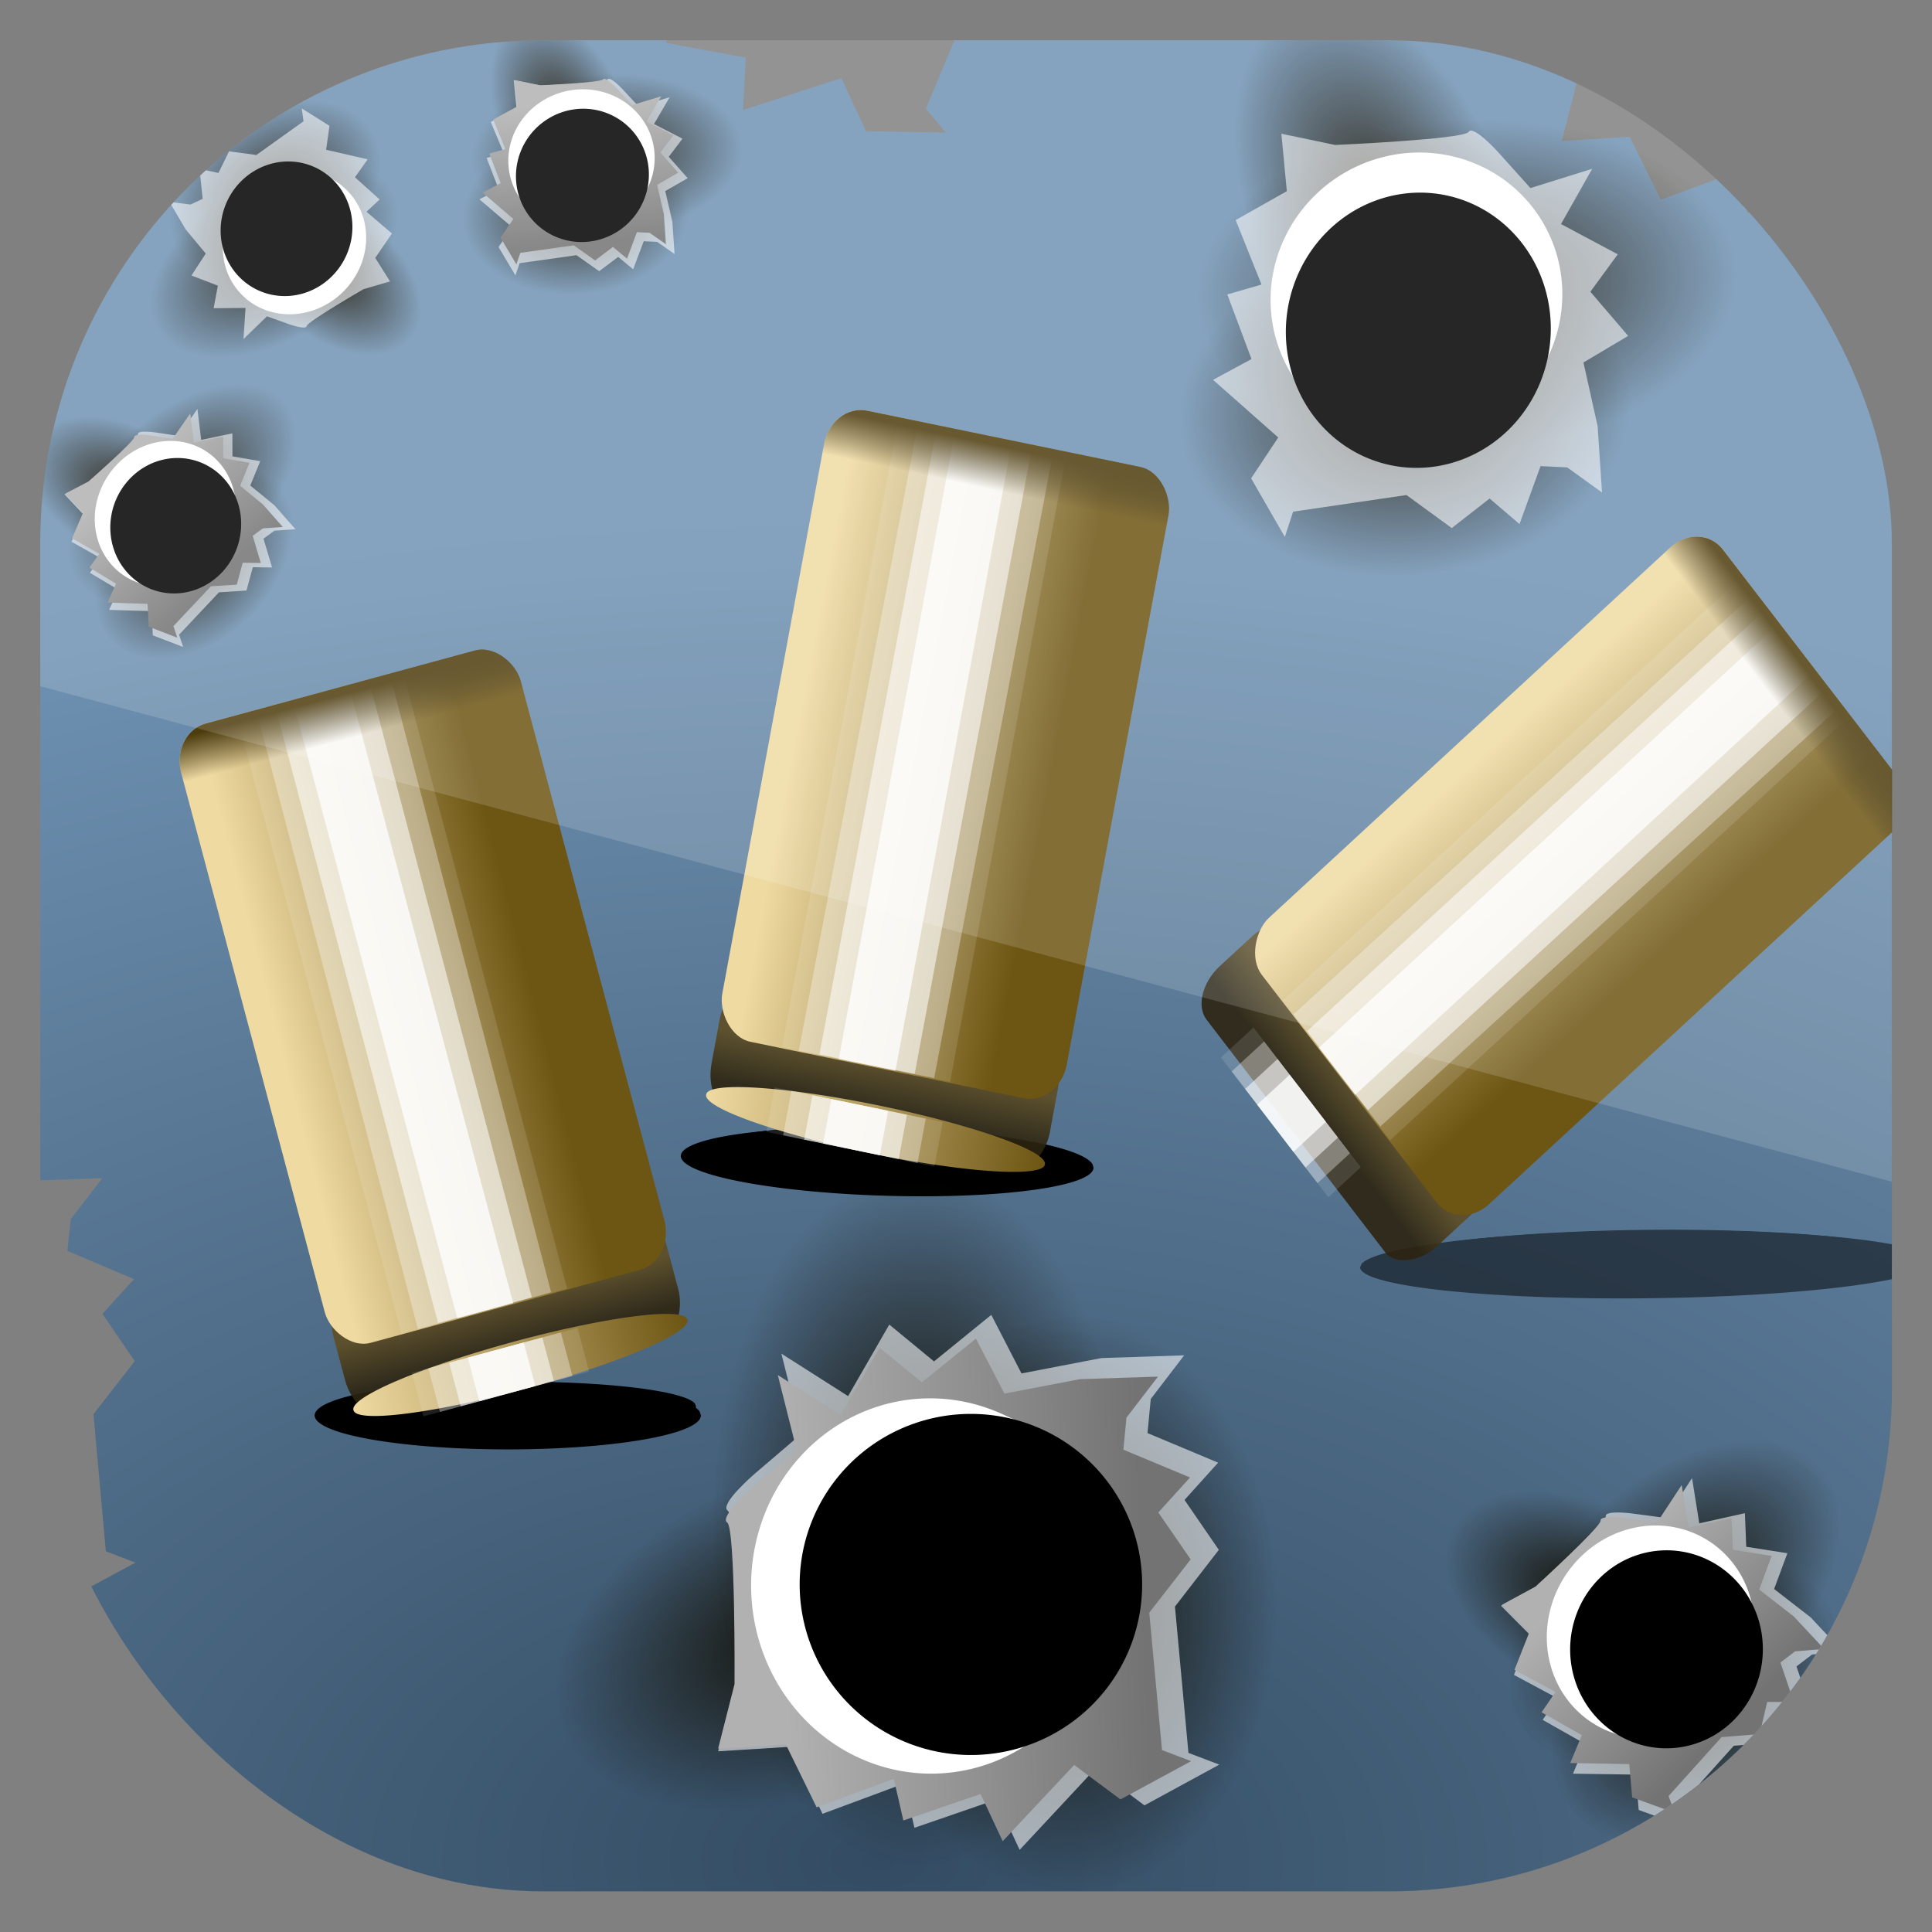 <svg height="96" width="96" xmlns="http://www.w3.org/2000/svg" xmlns:xlink="http://www.w3.org/1999/xlink" xmlns:sodipodi="http://sodipodi.sourceforge.net/DTD/sodipodi-0.dtd" xmlns:inkscape="http://www.inkscape.org/namespaces/inkscape">
 <rect width="100%" height="100%" fill="#808080" stroke="none"/>
 <defs>
  <clipPath clipPathUnits="userSpaceOnUse" id="clipPath3009">
   <path d="m -2,956.362 -96,0 0,33.562 96,25.687 0,-59.25 z" inkscape:connector-curvature="0"/>
  </clipPath>
  <radialGradient cy="88.2" r="43.38" gradientUnits="userSpaceOnUse" id="radialGradient6775" cx="45.935" gradientTransform="matrix(2.4 0.012 -0.007 1.373 -64.854 -33.01)">
   <stop stop-color="#334c63" stop-opacity="1"/>
   <stop stop-color="#7093b4" stop-opacity="1" offset="1"/>
  </radialGradient>
  <radialGradient cy="77.54" r="4.836" gradientUnits="userSpaceOnUse" id="radialGradient6682" cx="64.45" gradientTransform="matrix(1 0 0 0.975 0 1.951)">
   <stop stop-color="#130f03" stop-opacity="1"/>
   <stop stop-color="#130f03" stop-opacity="0" offset="1"/>
  </radialGradient>
  <linearGradient x2="0" y1="-40.36" y2="-41.966" gradientUnits="userSpaceOnUse" id="linearGradient6684" gradientTransform="matrix(1.286 0 0 1.589 -16.687 30.21)">
   <stop stop-color="#2c2410" stop-opacity="1"/>
   <stop stop-color="#5e4d23" stop-opacity="1" offset="1"/>
  </linearGradient>
  <linearGradient x1="48.2" x2="58.56" xlink:href="#linearGradient5673" y1="54.627" y2="54.698" gradientUnits="userSpaceOnUse" id="linearGradient6686" gradientTransform="matrix(1.31 0 0 1.334 -18 -20.05)"/>
  <linearGradient id="linearGradient5673">
   <stop stop-color="#6d5513" stop-opacity="1"/>
   <stop stop-color="#efdaa2" stop-opacity="1" offset="1"/>
  </linearGradient>
  <linearGradient x1="45.38" x2="61.678" xlink:href="#linearGradient5673" gradientUnits="userSpaceOnUse" id="linearGradient6688"/>
  <linearGradient x1="52.39" x2="52.4" y1="66.26" y2="64.57" gradientUnits="userSpaceOnUse" id="linearGradient6690" gradientTransform="matrix(1.31 0 0 1.334 -18 -20.05)">
   <stop stop-color="#4d3c0d" stop-opacity="1"/>
   <stop stop-color="#312608" stop-opacity="0" offset="1"/>
  </linearGradient>
  <linearGradient x1="71.41" x2="71.53" xlink:href="#linearGradient5512" y1="36.27" y2="57.679" gradientUnits="userSpaceOnUse" id="linearGradient6696" gradientTransform="matrix(0.024 0.725 -0.767 0.024 82.84 22.01)"/>
  <linearGradient id="linearGradient5512">
   <stop stop-color="#737373" stop-opacity="1"/>
   <stop stop-color="#b1b1b1" stop-opacity="1" offset="1"/>
  </linearGradient>
  <linearGradient x1="71.41" x2="71.53" xlink:href="#linearGradient5512" y1="36.27" y2="57.679" gradientUnits="userSpaceOnUse" id="linearGradient6720" gradientTransform="matrix(0.968 0 0 0.94 0.401 -13.598)"/>
  <clipPath clipPathUnits="userSpaceOnUse" id="clipPath3636">
   <rect x="6.643" rx="22.874" y="8.171" ry="22.24" height="81.83" width="84.18"/>
  </clipPath>
  <path d="m 45.075,66.753 a 12.559,2.581 0 1 1 -0.065,-0.262" fill="#000000" fill-opacity="1" stroke="none" id="SVGCleanerId_0"/>
  <path d="M 69.281,77.539 A 4.836,4.714 0 1 1 69.256,77.061" fill="url(#radialGradient6682)" fill-opacity="1" stroke="none" id="SVGCleanerId_1"/>
  <path d="m 83.211,47.461 a 9.732,10.097 0 1 1 -19.464,0 9.732,10.097 0 1 1 19.464,0 z" fill="#ffffff" fill-opacity="1" stroke="none" id="SVGCleanerId_2"/>
  <path d="m 91.24,48.799 a 43.308,41.605 0 1 1 -86.617,0 43.308,41.605 0 1 1 86.617,0 z" fill="#000000" fill-opacity="1" stroke="none" id="SVGCleanerId_3"/>
  <rect x="41.78" rx="1.565" y="-39.23" ry="2.255" fill="url(#linearGradient6684)" fill-opacity="1" stroke="none" height="6.801" id="SVGCleanerId_4" opacity="0.9" width="18.15"/>
  <rect x="41.555" rx="1.913" y="36.14" ry="2.11" fill-opacity="1" stroke="none" height="32.594" id="SVGCleanerId_5" width="18.487"/>
  <rect x="-56.44" y="36.19" fill="#ffffff" fill-opacity="1" stroke="none" height="32.14" id="SVGCleanerId_6" opacity="0.119" width="9.02"/>
  <rect x="-55.724" y="36.464" fill="#ffffff" fill-opacity="1" stroke="none" height="32.403" id="SVGCleanerId_7" opacity="0.329" width="7.263"/>
  <rect x="50.35" y="36.19" fill="#ffffff" fill-opacity="1" stroke="none" height="32.14" id="SVGCleanerId_8" opacity="0.752" width="3.044"/>
  <rect x="-54.51" y="36.33" fill="#ffffff" fill-opacity="1" stroke="none" height="32.404" id="SVGCleanerId_9" opacity="0.538" width="5.111"/>
  <path d="m 61.678,41.439 a 8.151,2.007 0 1 1 -16.301,0 8.151,2.007 0 1 1 16.301,0 z" fill="url(#linearGradient6688)" fill-opacity="1" stroke="none" id="SVGCleanerId_10"/>
  <rect x="-56.44" y="-34.12" fill="#ffffff" fill-opacity="1" stroke="none" height="2.295" id="SVGCleanerId_11" opacity="0.119" width="9.02"/>
  <rect x="-55.54" y="-34.12" fill="#ffffff" fill-opacity="1" stroke="none" height="2.295" id="SVGCleanerId_12" opacity="0.329" width="7.214"/>
  <rect x="50.35" y="-34.12" fill="#ffffff" fill-opacity="1" stroke="none" height="2.295" id="SVGCleanerId_13" opacity="0.752" width="3.044"/>
  <rect x="-54.41" y="-34.12" fill="#ffffff" fill-opacity="1" stroke="none" height="2.295" id="SVGCleanerId_14" opacity="0.538" width="5.073"/>
  <path d="m 62.959,20.043 1.88,-3.878 2.132,1.939 3.009,-1.817 3.26,2.545 8.651,-0.483 0.752,-1.696 2.258,4.242 -2.256,2.666 4.64,4.363 -3.009,1.211 1.505,4.605 -2.633,0.484 1.631,4.605 -4.012,1.696 0.126,3.999 -4.012,-1.091 c 0,0 -9.78,-0.365 -10.156,0.12 -0.376,0.485 -2.132,-1.576 -2.132,-1.576 l -2.257,-2.666 -4.764,0.969 2.632,-3.635 -4.138,-2.424 2.256,-2.423 -2.634,-3.272 3.51,-1.575 -0.753,-4.484 -7.09e-4,-4.605 2.508,1.939 z" fill="#ffffff" fill-opacity="1" stroke="none" id="SVGCleanerId_15" opacity="0.576"/>
  <path d="m 63.891,21.416 1.767,-3.66 2.002,1.83 2.827,-1.716 3.063,2.402 8.128,-0.457 0.707,-1.601 2.12,4.003 -2.12,2.516 4.358,4.117 -2.827,1.144 1.413,4.346 -2.474,0.457 1.531,4.346 -3.769,1.601 0.118,3.774 -3.769,-1.029 c 0,0 -9.188,-0.343 -9.541,0.114 -0.353,0.457 -2.002,-1.487 -2.002,-1.487 l -2.12,-2.516 -4.476,0.915 2.474,-3.431 -3.887,-2.287 2.12,-2.287 -2.474,-3.088 3.298,-1.487 -0.707,-4.232 0,-4.346 2.356,1.83 z" fill="url(#linearGradient6720)" fill-opacity="1" stroke="none" id="SVGCleanerId_16"/>
 </defs>
 <g inkscape:label="Layer 1" inkscape:groupmode="layer" transform="matrix(1 0 0 1 0 -956.36)">
  <g clip-path="url(#clipPath3636)" transform="matrix(1.093 0 0 1.124 -5.26 949.18)">
   <path d="m 11.313,5.126 c -3.605,0 -6.5,3.007 -6.5,6.75 l 0,46.906 1.094,-0.188 3.562,-0.125 -1.438,1.812 -0.156,1.406 3.031,1.25 -1.438,1.531 1.469,2.094 -1.875,2.344 0.562,6.062 1.344,0.5 -3.219,1.688 -2.094,-1.531 -0.844,0.875 0,8.5 c 0,3.743 2.895,6.781 6.5,6.781 l 73.75,0 c 3.605,0 6.5,-3.038 6.5,-6.781 l 0,-71.188 -2.812,2.906 -1,-2.062 -3.5,1.156 -0.438,-1.844 -3.5,1.25 -1.406,-2.781 -3.094,0.188 0.75,-2.844 c 0,0 0.015,-2.58 -0.062,-4.656 l -26.094,0 -1.094,0.469 -2.406,5.594 0.906,1.062 -3.625,-0.062 -1.125,-2.344 -4.469,1.406 0.125,-2.312 -3.625,-0.656 0.5,-1.812 -3.688,-0.594 0.031,-0.75 -20.625,0 z" fill="url(#radialGradient6775)" fill-opacity="1" stroke="none" inkscape:connector-curvature="0"/>
   <use xlink:href="#SVGCleanerId_0" opacity="0.052" inkscape:connector-curvature="0" transform="matrix(0.747 0.021 -0.016 0.582 21.923 18.215)"/>
   <use xlink:href="#SVGCleanerId_0" opacity="0.262" inkscape:connector-curvature="0" transform="matrix(0.69 0.019 -0.015 0.526 23.657 21.864)"/>
   <use xlink:href="#SVGCleanerId_0" opacity="0.186" inkscape:connector-curvature="0" transform="matrix(0.652 0.018 -0.013 0.47 24.84 25.498)"/>
   <use xlink:href="#SVGCleanerId_0" opacity="0.314" inkscape:connector-curvature="0" transform="matrix(0.606 0.017 -0.012 0.42 26.25 28.688)"/>
   <g opacity="0.514" transform="matrix(-1.245 0.013 0.019 0.895 151.62 3.658)">
    <use xlink:href="#SVGCleanerId_0" opacity="0.052" inkscape:connector-curvature="0" transform="matrix(0.832 0 0 0.65 31.736 21.256)"/>
    <use xlink:href="#SVGCleanerId_0" opacity="0.262" inkscape:connector-curvature="0" transform="matrix(0.769 0 0 0.587 33.782 25.276)"/>
    <use xlink:href="#SVGCleanerId_0" opacity="0.186" inkscape:connector-curvature="0" transform="matrix(0.726 0 0 0.525 35.21 29.3)"/>
    <use xlink:href="#SVGCleanerId_0" opacity="0.314" inkscape:connector-curvature="0" transform="matrix(0.675 0 0 0.47 36.886 32.815)"/>
   </g>
   <use xlink:href="#SVGCleanerId_0" opacity="0.052" inkscape:connector-curvature="0" transform="matrix(0.699 0 0 0.582 5.168 30.11)"/>
   <use xlink:href="#SVGCleanerId_0" opacity="0.262" inkscape:connector-curvature="0" transform="matrix(0.646 0 0 0.526 6.887 33.705)"/>
   <use xlink:href="#SVGCleanerId_0" opacity="0.186" inkscape:connector-curvature="0" transform="matrix(0.61 0 0 0.47 8.089 37.3)"/>
   <use xlink:href="#SVGCleanerId_0" opacity="0.314" inkscape:connector-curvature="0" transform="matrix(0.636 0 0 0.421 7.784 40.454)"/>
   <use xlink:href="#SVGCleanerId_1" opacity="0.619" inkscape:connector-curvature="0" transform="matrix(2.308 -0.906 0.587 1.407 -152.71 27.78)"/>
   <g transform="matrix(-0.847 -0.17 0.163 -0.856 82.27 93.26)">
    <use xlink:href="#SVGCleanerId_4" transform="matrix(1 0 0 -1 0 0)"/>
    <use xlink:href="#SVGCleanerId_5" fill="url(#linearGradient6686)"/>
    <use xlink:href="#SVGCleanerId_6" transform="matrix(-1 0 0 1 0 0)"/>
    <use xlink:href="#SVGCleanerId_7" transform="matrix(-1 0.005 -0.005 1 0 0)"/>
    <use xlink:href="#SVGCleanerId_8"/>
    <use xlink:href="#SVGCleanerId_9" transform="matrix(-1 0.002 -0.002 1 0 0)"/>
    <use xlink:href="#SVGCleanerId_10" inkscape:connector-curvature="0" transform="matrix(1.115 0 0 0.606 -8.864 7.949)"/>
    <use xlink:href="#SVGCleanerId_11" transform="matrix(-1 0 0 -1 0 0)"/>
    <use xlink:href="#SVGCleanerId_12" transform="matrix(-1 0 0 -1 0 0)"/>
    <use xlink:href="#SVGCleanerId_13" transform="matrix(1 0 0 -1 0 0)"/>
    <use xlink:href="#SVGCleanerId_14" transform="matrix(-1 0 0 -1 0 0)"/>
    <use xlink:href="#SVGCleanerId_5" fill="url(#linearGradient6690)" opacity="0.781"/>
   </g>
   <use xlink:href="#SVGCleanerId_1" opacity="0.486" inkscape:connector-curvature="0" transform="matrix(1.943 0 0 3.265 -78.64 -179.65)"/>
   <use xlink:href="#SVGCleanerId_1" opacity="0.643" inkscape:connector-curvature="0" transform="matrix(1.943 0 0 2.721 -71.75 -133.68)"/>
   <path d="m 56.98,69.741 3.211,1.308 -1.528,1.647 1.559,2.207 -1.994,2.508 0.613,6.468 1.403,0.519 -3.403,1.801 -2.232,-1.621 -3.442,3.588 -1.064,-2.222 -3.719,1.247 -0.462,-1.96 -3.716,1.341 -1.485,-2.961 -3.259,0.198 0.789,-3.034 c 0,0 0.051,-7.335 -0.354,-7.604 -0.405,-0.269 1.232,-1.638 1.232,-1.638 l 2.118,-1.76 -0.911,-3.544 3.032,1.878 1.873,-3.162 2.034,1.627 2.603,-2.057 1.373,2.589 3.639,-0.68 3.757,-0.12 -1.519,1.929 z" fill="#ffffff" fill-opacity="1" stroke="none" opacity="0.576" inkscape:connector-curvature="0"/>
   <path d="m 55.883,70.475 3.03,1.229 -1.442,1.547 1.471,2.073 -1.882,2.356 0.579,6.076 1.324,0.488 -3.212,1.692 -2.106,-1.523 -3.249,3.371 -1.005,-2.088 -3.51,1.171 -0.436,-1.841 -3.507,1.259 -1.402,-2.782 -3.076,0.186 0.745,-2.85 c 0,0 0.048,-6.891 -0.334,-7.144 -0.382,-0.253 1.162,-1.538 1.162,-1.538 l 1.999,-1.653 -0.86,-3.329 2.862,1.764 1.768,-2.971 1.92,1.529 2.457,-1.933 1.296,2.432 3.435,-0.639 3.546,-0.112 -1.433,1.812 z" fill="url(#linearGradient6696)" fill-opacity="1" stroke="none" inkscape:connector-curvature="0"/>
   <use xlink:href="#SVGCleanerId_2" opacity="0.048" inkscape:connector-curvature="0" transform="matrix(0.029 0.852 -0.808 0.026 83.34 12.663)"/>
   <use xlink:href="#SVGCleanerId_2" opacity="0.4" inkscape:connector-curvature="0" transform="matrix(0.027 0.808 -0.794 0.025 83.44 15.908)"/>
   <use xlink:href="#SVGCleanerId_2" opacity="0.181" inkscape:connector-curvature="0" transform="matrix(0.028 0.826 -0.801 0.025 83.42 14.531)"/>
   <use xlink:href="#SVGCleanerId_2" opacity="0.643" inkscape:connector-curvature="0" transform="matrix(0.026 0.779 -0.776 0.025 82.87 17.993)"/>
   <use xlink:href="#SVGCleanerId_2" opacity="0.881" inkscape:connector-curvature="0" transform="matrix(0.025 0.749 -0.747 0.024 81.64 20.293)"/>
   <use xlink:href="#SVGCleanerId_3" opacity="0.039" inkscape:connector-curvature="0" transform="matrix(0.006 0.174 -0.187 0.006 57.789 67.8)"/>
   <use xlink:href="#SVGCleanerId_3" opacity="0.132" inkscape:connector-curvature="0" transform="matrix(0.006 0.166 -0.18 0.006 57.49 68.18)"/>
   <use xlink:href="#SVGCleanerId_3" opacity="0.298" inkscape:connector-curvature="0" transform="matrix(0.005 0.16 -0.175 0.006 57.23 68.45)"/>
   <use xlink:href="#SVGCleanerId_3" opacity="0.461" inkscape:connector-curvature="0" transform="matrix(0.005 0.154 -0.167 0.005 56.88 68.73)"/>
   <use xlink:href="#SVGCleanerId_3" opacity="0.719" inkscape:connector-curvature="0" transform="matrix(0.005 0.147 -0.16 0.005 56.49 69.06)"/>
   <use xlink:href="#SVGCleanerId_3" inkscape:connector-curvature="0" transform="matrix(0.005 0.139 -0.152 0.005 56.14 69.43)"/>
   <g transform="matrix(-0.541 -0.685 0.643 -0.577 70.39 110.16)">
    <use xlink:href="#SVGCleanerId_4" transform="matrix(1 0 0 -1 0 0)"/>
    <use xlink:href="#SVGCleanerId_5" fill="url(#linearGradient6686)"/>
    <use xlink:href="#SVGCleanerId_6" transform="matrix(-1 0 0 1 0 0)"/>
    <use xlink:href="#SVGCleanerId_7" transform="matrix(-1 0.005 -0.005 1 0 0)"/>
    <use xlink:href="#SVGCleanerId_8"/>
    <use xlink:href="#SVGCleanerId_9" transform="matrix(-1 0.002 -0.002 1 0 0)"/>
    <use xlink:href="#SVGCleanerId_10" inkscape:connector-curvature="0" transform="matrix(1.115 0 0 0.606 -8.864 7.949)"/>
    <use xlink:href="#SVGCleanerId_11" transform="matrix(-1 0 0 -1 0 0)"/>
    <use xlink:href="#SVGCleanerId_12" transform="matrix(-1 0 0 -1 0 0)"/>
    <use xlink:href="#SVGCleanerId_13" transform="matrix(1 0 0 -1 0 0)"/>
    <use xlink:href="#SVGCleanerId_14" transform="matrix(-1 0 0 -1 0 0)"/>
    <use xlink:href="#SVGCleanerId_5" fill="url(#linearGradient6690)" opacity="0.781"/>
   </g>
   <g transform="matrix(-0.835 0.22 -0.23 -0.84 78.51 83.32)">
    <use xlink:href="#SVGCleanerId_4" transform="matrix(1 0 0 -1 0 0)"/>
    <use xlink:href="#SVGCleanerId_5" fill="url(#linearGradient6686)"/>
    <use xlink:href="#SVGCleanerId_6" transform="matrix(-1 0 0 1 0 0)"/>
    <use xlink:href="#SVGCleanerId_7" transform="matrix(-1 0.005 -0.005 1 0 0)"/>
    <use xlink:href="#SVGCleanerId_8"/>
    <use xlink:href="#SVGCleanerId_9" transform="matrix(-1 0.002 -0.002 1 0 0)"/>
    <use xlink:href="#SVGCleanerId_10" inkscape:connector-curvature="0" transform="matrix(1.115 0 0 0.606 -8.864 7.949)"/>
    <use xlink:href="#SVGCleanerId_11" transform="matrix(-1 0 0 -1 0 0)"/>
    <use xlink:href="#SVGCleanerId_12" transform="matrix(-1 0 0 -1 0 0)"/>
    <use xlink:href="#SVGCleanerId_13" transform="matrix(1 0 0 -1 0 0)"/>
    <use xlink:href="#SVGCleanerId_14" transform="matrix(-1 0 0 -1 0 0)"/>
    <use xlink:href="#SVGCleanerId_5" fill="url(#linearGradient6690)" opacity="0.781"/>
   </g>
   <g transform="matrix(0.431 0.478 -0.48 0.432 84.07 8.952)">
    <use xlink:href="#SVGCleanerId_1" opacity="0.619" inkscape:connector-curvature="0" transform="matrix(2.017 -0.816 0.513 1.268 -98.62 33.15)"/>
    <use xlink:href="#SVGCleanerId_1" opacity="0.486" inkscape:connector-curvature="0" transform="matrix(1.698 0 0 2.942 -33.889 -153.77)"/>
    <use xlink:href="#SVGCleanerId_1" opacity="0.643" inkscape:connector-curvature="0" transform="matrix(1.698 0 0 2.452 -27.868 -112.34)"/>
    <g transform="matrix(0.022 0.675 -0.713 0.023 97.53 28)">
     <use xlink:href="#SVGCleanerId_15" inkscape:connector-curvature="0"/>
     <use xlink:href="#SVGCleanerId_16" inkscape:connector-curvature="0"/>
     <use xlink:href="#SVGCleanerId_2" opacity="0.048" inkscape:connector-curvature="0" transform="matrix(1.137 0 0 0.991 -12.05 -14.587)"/>
     <use xlink:href="#SVGCleanerId_2" opacity="0.4" inkscape:connector-curvature="0" transform="matrix(1.078 0 0 0.973 -7.714 -14.58)"/>
     <use xlink:href="#SVGCleanerId_2" opacity="0.181" inkscape:connector-curvature="0" transform="matrix(1.103 0 0 0.982 -9.551 -14.614)"/>
     <use xlink:href="#SVGCleanerId_2" opacity="0.643" inkscape:connector-curvature="0" transform="matrix(1.041 0 0 0.952 -4.958 -13.793)"/>
     <use xlink:href="#SVGCleanerId_2" opacity="0.881" inkscape:connector-curvature="0" transform="matrix(1 0 0 0.916 -1.943 -12.199)"/>
     <use xlink:href="#SVGCleanerId_3" opacity="0.039" inkscape:connector-curvature="0" transform="matrix(0.232 0 0 0.229 60.4 18.971)"/>
     <use xlink:href="#SVGCleanerId_3" opacity="0.132" inkscape:connector-curvature="0" transform="matrix(0.221 0 0 0.221 60.893 19.35)"/>
     <use xlink:href="#SVGCleanerId_3" opacity="0.298" inkscape:connector-curvature="0" transform="matrix(0.214 0 0 0.214 61.25 19.686)"/>
     <use xlink:href="#SVGCleanerId_3" opacity="0.461" inkscape:connector-curvature="0" transform="matrix(0.206 0 0 0.205 61.61 20.12)"/>
     <use xlink:href="#SVGCleanerId_3" opacity="0.719" inkscape:connector-curvature="0" transform="matrix(0.197 0 0 0.196 62.03 20.62)"/>
     <use xlink:href="#SVGCleanerId_3" inkscape:connector-curvature="0" transform="matrix(0.186 0 0 0.186 62.51 21.06)"/>
    </g>
   </g>
   <g transform="matrix(0.032 0.894 -0.887 0.044 135.08 -51.782)">
    <use xlink:href="#SVGCleanerId_1" opacity="0.619" inkscape:connector-curvature="0" transform="matrix(2.017 -0.816 0.513 1.268 -98.62 33.15)"/>
    <use xlink:href="#SVGCleanerId_1" opacity="0.486" inkscape:connector-curvature="0" transform="matrix(1.698 0 0 2.942 -33.889 -153.77)"/>
    <use xlink:href="#SVGCleanerId_1" opacity="0.643" inkscape:connector-curvature="0" transform="matrix(1.698 0 0 2.452 -27.868 -112.34)"/>
    <g transform="matrix(0.022 0.675 -0.713 0.023 97.53 28)">
     <use xlink:href="#SVGCleanerId_15" inkscape:connector-curvature="0"/>
     <use xlink:href="#SVGCleanerId_16" inkscape:connector-curvature="0"/>
     <use xlink:href="#SVGCleanerId_2" opacity="0.048" inkscape:connector-curvature="0" transform="matrix(1.137 0 0 0.991 -12.05 -14.587)"/>
     <use xlink:href="#SVGCleanerId_2" opacity="0.4" inkscape:connector-curvature="0" transform="matrix(1.078 0 0 0.973 -7.714 -14.58)"/>
     <use xlink:href="#SVGCleanerId_2" opacity="0.181" inkscape:connector-curvature="0" transform="matrix(1.103 0 0 0.982 -9.551 -14.614)"/>
     <use xlink:href="#SVGCleanerId_2" opacity="0.643" inkscape:connector-curvature="0" transform="matrix(1.041 0 0 0.952 -4.958 -13.793)"/>
     <use xlink:href="#SVGCleanerId_2" opacity="0.881" inkscape:connector-curvature="0" transform="matrix(1 0 0 0.916 -1.943 -12.199)"/>
     <use xlink:href="#SVGCleanerId_3" opacity="0.039" inkscape:connector-curvature="0" transform="matrix(0.232 0 0 0.229 60.4 18.971)"/>
     <use xlink:href="#SVGCleanerId_3" opacity="0.132" inkscape:connector-curvature="0" transform="matrix(0.221 0 0 0.221 60.893 19.35)"/>
     <use xlink:href="#SVGCleanerId_3" opacity="0.298" inkscape:connector-curvature="0" transform="matrix(0.214 0 0 0.214 61.25 19.686)"/>
     <use xlink:href="#SVGCleanerId_3" opacity="0.461" inkscape:connector-curvature="0" transform="matrix(0.206 0 0 0.205 61.61 20.12)"/>
     <use xlink:href="#SVGCleanerId_3" opacity="0.719" inkscape:connector-curvature="0" transform="matrix(0.197 0 0 0.196 62.03 20.62)"/>
     <use xlink:href="#SVGCleanerId_3" inkscape:connector-curvature="0" transform="matrix(0.186 0 0 0.186 62.51 21.06)"/>
    </g>
   </g>
   <g transform="matrix(0.28 0.331 -0.337 0.291 17.01 -18.458)">
    <use xlink:href="#SVGCleanerId_1" opacity="0.619" inkscape:connector-curvature="0" transform="matrix(2.017 -0.816 0.513 1.268 -98.62 33.15)"/>
    <use xlink:href="#SVGCleanerId_1" opacity="0.486" inkscape:connector-curvature="0" transform="matrix(1.698 0 0 2.942 -33.889 -153.77)"/>
    <use xlink:href="#SVGCleanerId_1" opacity="0.643" inkscape:connector-curvature="0" transform="matrix(1.698 0 0 2.452 -27.868 -112.34)"/>
    <g transform="matrix(0.022 0.675 -0.713 0.023 97.53 28)">
     <use xlink:href="#SVGCleanerId_15" inkscape:connector-curvature="0"/>
     <use xlink:href="#SVGCleanerId_16" inkscape:connector-curvature="0"/>
     <use xlink:href="#SVGCleanerId_2" opacity="0.048" inkscape:connector-curvature="0" transform="matrix(1.137 0 0 0.991 -12.05 -14.587)"/>
     <use xlink:href="#SVGCleanerId_2" opacity="0.4" inkscape:connector-curvature="0" transform="matrix(1.078 0 0 0.973 -7.714 -14.58)"/>
     <use xlink:href="#SVGCleanerId_2" opacity="0.181" inkscape:connector-curvature="0" transform="matrix(1.103 0 0 0.982 -9.551 -14.614)"/>
     <use xlink:href="#SVGCleanerId_2" opacity="0.643" inkscape:connector-curvature="0" transform="matrix(1.041 0 0 0.952 -4.958 -13.793)"/>
     <use xlink:href="#SVGCleanerId_2" opacity="0.881" inkscape:connector-curvature="0" transform="matrix(1 0 0 0.916 -1.943 -12.199)"/>
     <use xlink:href="#SVGCleanerId_3" opacity="0.039" inkscape:connector-curvature="0" transform="matrix(0.232 0 0 0.229 60.4 18.971)"/>
     <use xlink:href="#SVGCleanerId_3" opacity="0.132" inkscape:connector-curvature="0" transform="matrix(0.221 0 0 0.221 60.893 19.35)"/>
     <use xlink:href="#SVGCleanerId_3" opacity="0.298" inkscape:connector-curvature="0" transform="matrix(0.214 0 0 0.214 61.25 19.686)"/>
     <use xlink:href="#SVGCleanerId_3" opacity="0.461" inkscape:connector-curvature="0" transform="matrix(0.206 0 0 0.205 61.61 20.12)"/>
     <use xlink:href="#SVGCleanerId_3" opacity="0.719" inkscape:connector-curvature="0" transform="matrix(0.197 0 0 0.196 62.03 20.62)"/>
     <use xlink:href="#SVGCleanerId_3" inkscape:connector-curvature="0" transform="matrix(0.186 0 0 0.186 62.51 21.06)"/>
    </g>
   </g>
   <g transform="matrix(-0.212 -0.378 0.387 -0.221 4.504 62.848)">
    <use xlink:href="#SVGCleanerId_1" opacity="0.619" inkscape:connector-curvature="0" transform="matrix(2.017 -0.816 0.513 1.268 -98.62 33.15)"/>
    <use xlink:href="#SVGCleanerId_1" opacity="0.486" inkscape:connector-curvature="0" transform="matrix(1.698 0 0 2.942 -33.889 -153.77)"/>
    <use xlink:href="#SVGCleanerId_1" opacity="0.643" inkscape:connector-curvature="0" transform="matrix(1.698 0 0 2.452 -27.868 -112.34)"/>
    <g transform="matrix(0.022 0.675 -0.713 0.023 97.53 28)">
     <use xlink:href="#SVGCleanerId_15" inkscape:connector-curvature="0"/>
     <use xlink:href="#SVGCleanerId_16" inkscape:connector-curvature="0"/>
     <use xlink:href="#SVGCleanerId_2" opacity="0.048" inkscape:connector-curvature="0" transform="matrix(1.137 0 0 0.991 -12.05 -14.587)"/>
     <use xlink:href="#SVGCleanerId_2" opacity="0.4" inkscape:connector-curvature="0" transform="matrix(1.078 0 0 0.973 -7.714 -14.58)"/>
     <use xlink:href="#SVGCleanerId_2" opacity="0.181" inkscape:connector-curvature="0" transform="matrix(1.103 0 0 0.982 -9.551 -14.614)"/>
     <use xlink:href="#SVGCleanerId_2" opacity="0.643" inkscape:connector-curvature="0" transform="matrix(1.041 0 0 0.952 -4.958 -13.793)"/>
     <use xlink:href="#SVGCleanerId_2" opacity="0.881" inkscape:connector-curvature="0" transform="matrix(1 0 0 0.916 -1.943 -12.199)"/>
     <use xlink:href="#SVGCleanerId_3" opacity="0.039" inkscape:connector-curvature="0" transform="matrix(0.232 0 0 0.229 60.4 18.971)"/>
     <use xlink:href="#SVGCleanerId_3" opacity="0.132" inkscape:connector-curvature="0" transform="matrix(0.221 0 0 0.221 60.893 19.35)"/>
     <use xlink:href="#SVGCleanerId_3" opacity="0.298" inkscape:connector-curvature="0" transform="matrix(0.214 0 0 0.214 61.25 19.686)"/>
     <use xlink:href="#SVGCleanerId_3" opacity="0.461" inkscape:connector-curvature="0" transform="matrix(0.206 0 0 0.205 61.61 20.12)"/>
     <use xlink:href="#SVGCleanerId_3" opacity="0.719" inkscape:connector-curvature="0" transform="matrix(0.197 0 0 0.196 62.03 20.62)"/>
     <use xlink:href="#SVGCleanerId_3" inkscape:connector-curvature="0" transform="matrix(0.186 0 0 0.186 62.51 21.06)"/>
    </g>
   </g>
   <g transform="matrix(0.016 0.433 -0.445 0.021 64.3 -21.08)">
    <use xlink:href="#SVGCleanerId_1" opacity="0.619" inkscape:connector-curvature="0" transform="matrix(2.017 -0.816 0.513 1.268 -98.62 33.15)"/>
    <use xlink:href="#SVGCleanerId_1" opacity="0.486" inkscape:connector-curvature="0" transform="matrix(1.698 0 0 2.942 -33.889 -153.77)"/>
    <use xlink:href="#SVGCleanerId_1" opacity="0.643" inkscape:connector-curvature="0" transform="matrix(1.698 0 0 2.452 -27.868 -112.34)"/>
    <g transform="matrix(0.022 0.675 -0.713 0.023 97.53 28)">
     <use xlink:href="#SVGCleanerId_15" inkscape:connector-curvature="0"/>
     <use xlink:href="#SVGCleanerId_16" inkscape:connector-curvature="0"/>
     <use xlink:href="#SVGCleanerId_2" opacity="0.048" inkscape:connector-curvature="0" transform="matrix(1.137 0 0 0.991 -12.05 -14.587)"/>
     <use xlink:href="#SVGCleanerId_2" opacity="0.4" inkscape:connector-curvature="0" transform="matrix(1.078 0 0 0.973 -7.714 -14.58)"/>
     <use xlink:href="#SVGCleanerId_2" opacity="0.181" inkscape:connector-curvature="0" transform="matrix(1.103 0 0 0.982 -9.551 -14.614)"/>
     <use xlink:href="#SVGCleanerId_2" opacity="0.643" inkscape:connector-curvature="0" transform="matrix(1.041 0 0 0.952 -4.958 -13.793)"/>
     <use xlink:href="#SVGCleanerId_2" opacity="0.881" inkscape:connector-curvature="0" transform="matrix(1 0 0 0.916 -1.943 -12.199)"/>
     <use xlink:href="#SVGCleanerId_3" opacity="0.039" inkscape:connector-curvature="0" transform="matrix(0.232 0 0 0.229 60.4 18.971)"/>
     <use xlink:href="#SVGCleanerId_3" opacity="0.132" inkscape:connector-curvature="0" transform="matrix(0.221 0 0 0.221 60.893 19.35)"/>
     <use xlink:href="#SVGCleanerId_3" opacity="0.298" inkscape:connector-curvature="0" transform="matrix(0.214 0 0 0.214 61.25 19.686)"/>
     <use xlink:href="#SVGCleanerId_3" opacity="0.461" inkscape:connector-curvature="0" transform="matrix(0.206 0 0 0.205 61.61 20.12)"/>
     <use xlink:href="#SVGCleanerId_3" opacity="0.719" inkscape:connector-curvature="0" transform="matrix(0.197 0 0 0.196 62.03 20.62)"/>
     <use xlink:href="#SVGCleanerId_3" inkscape:connector-curvature="0" transform="matrix(0.186 0 0 0.186 62.51 21.06)"/>
    </g>
   </g>
  </g>
  <rect x="-96" rx="25" y="958.36" clip-path="url(#clipPath3009)" fill="#ffffff" fill-opacity="1" height="92" opacity="0.15" width="92" transform="matrix(1 0 0 1 98 0)"/>
 </g>
</svg>
